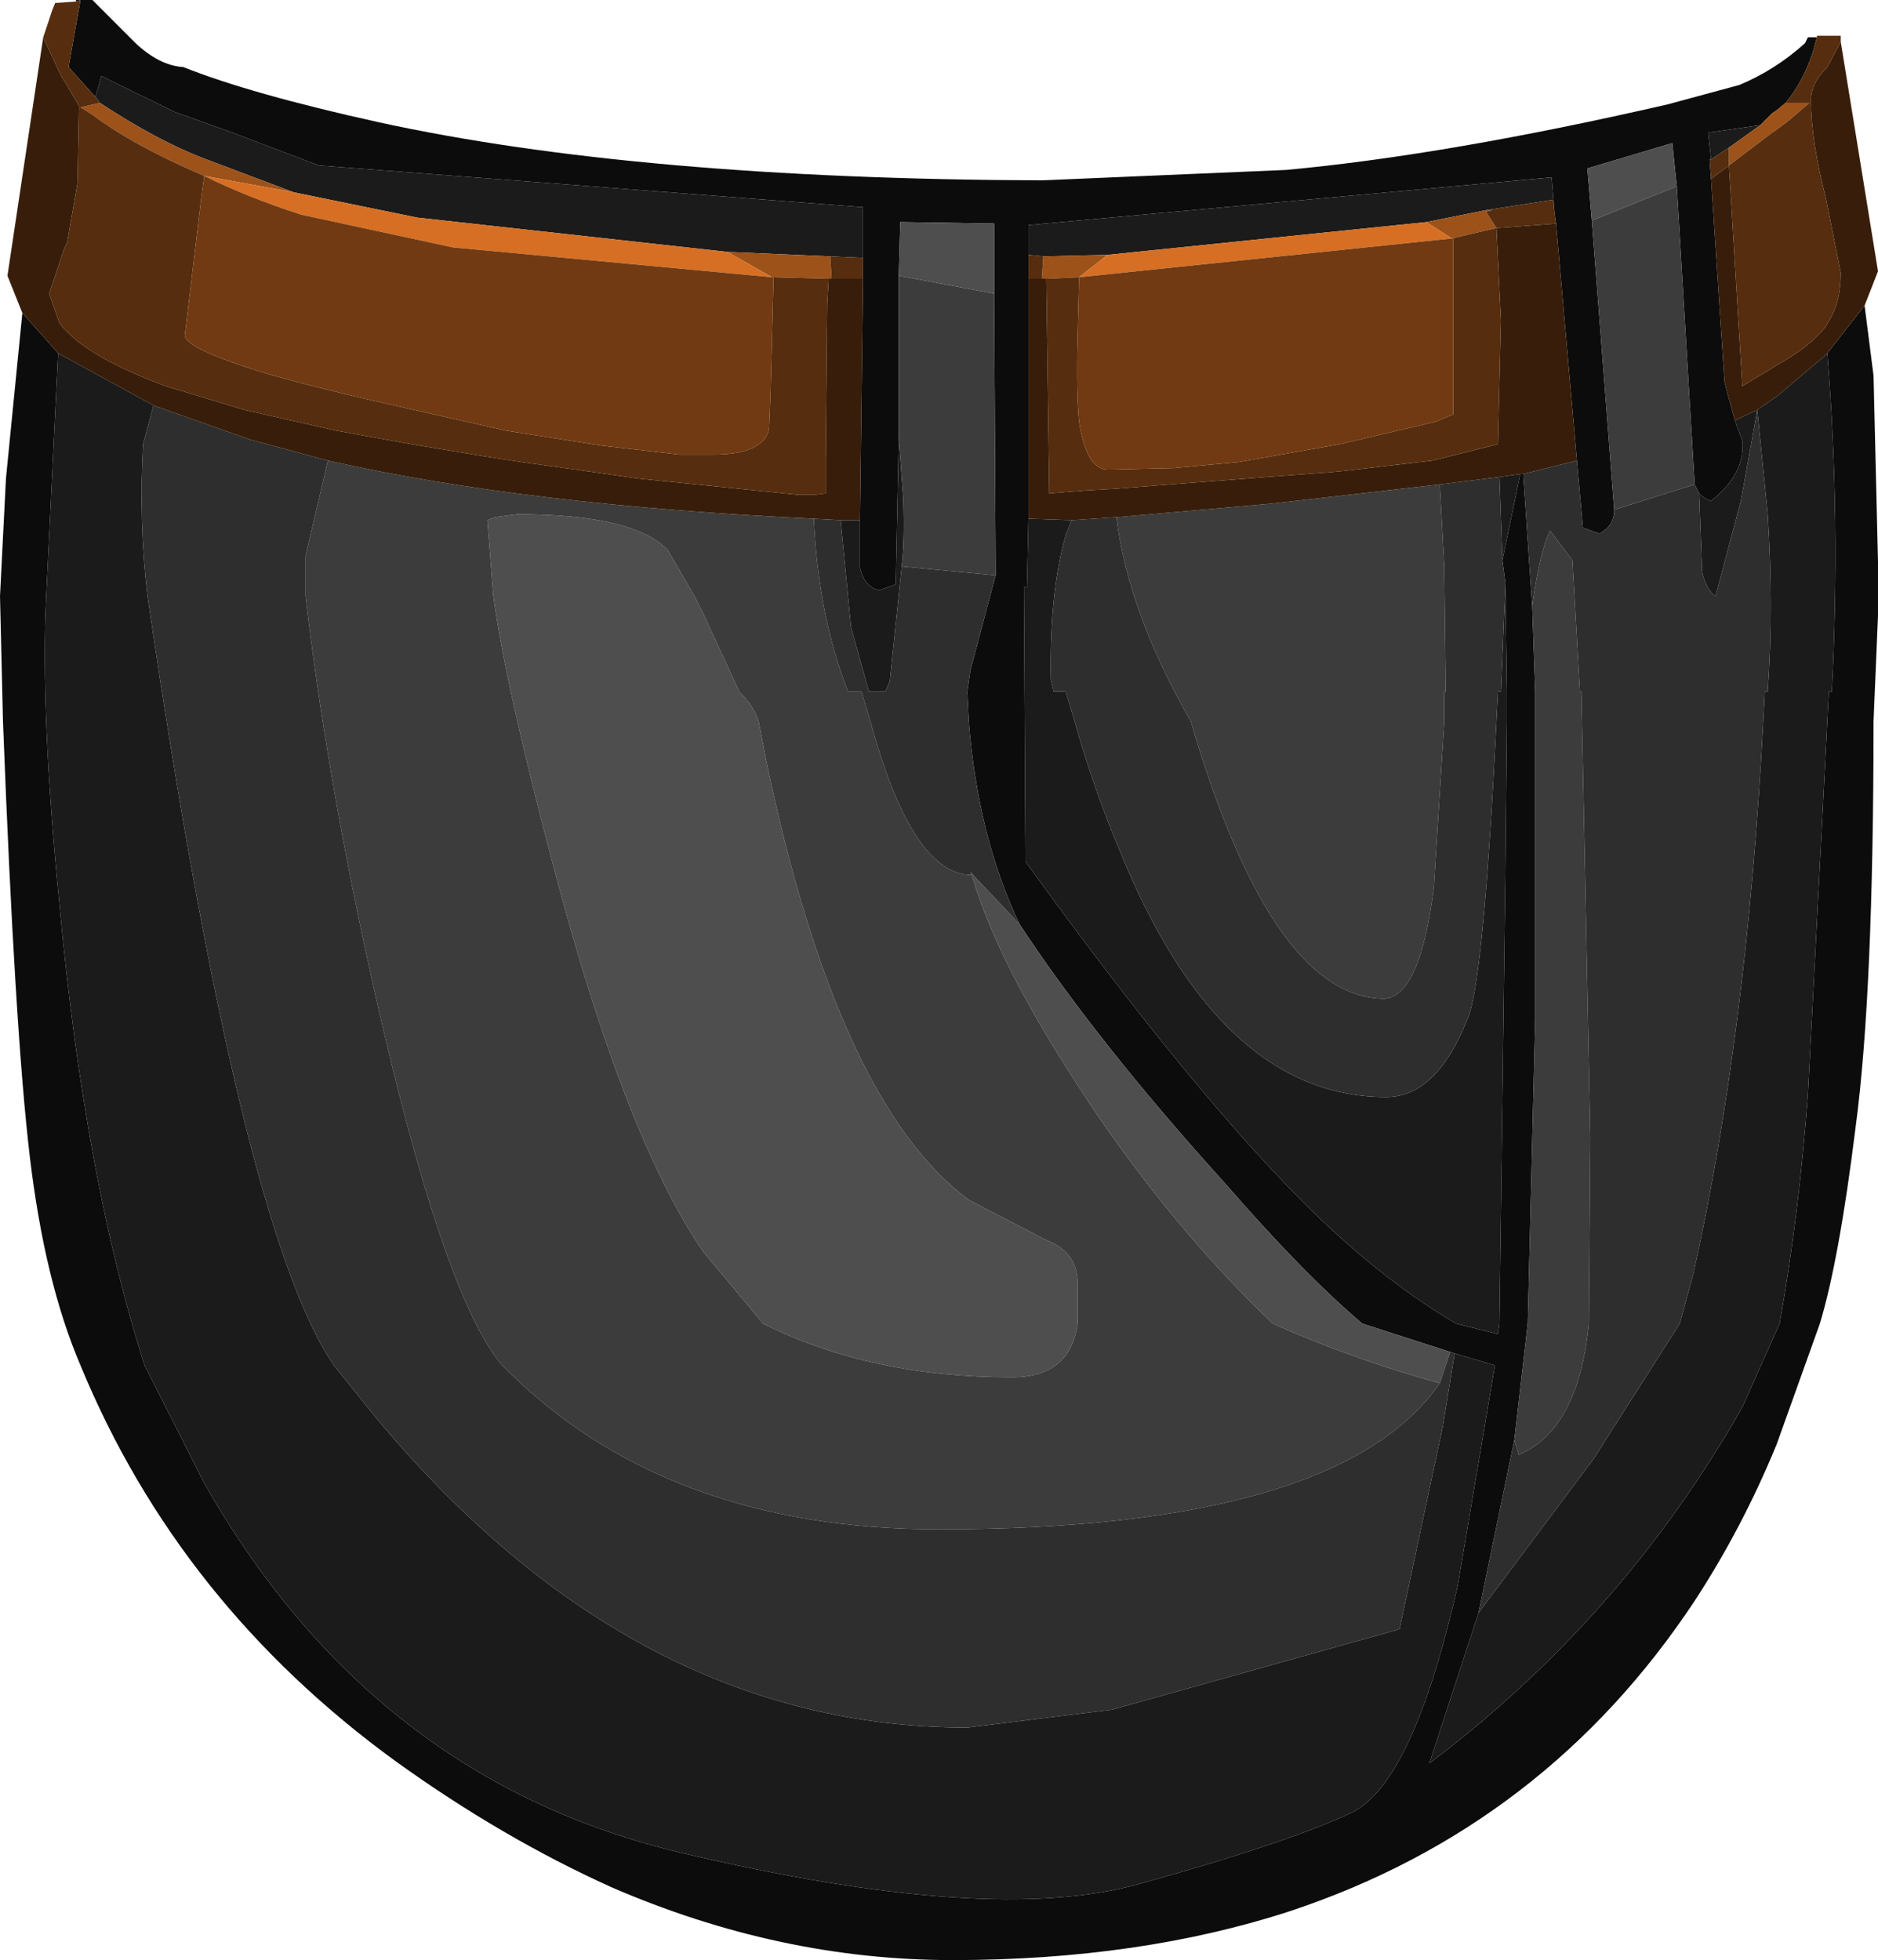 <?xml version="1.0" encoding="UTF-8" standalone="no"?>
<svg xmlns:ffdec="https://www.free-decompiler.com/flash" xmlns:xlink="http://www.w3.org/1999/xlink" ffdec:objectType="shape" height="65.75px" width="63.0px" xmlns="http://www.w3.org/2000/svg">
  <g transform="matrix(1.0, 0.0, 0.0, 1.0, 31.5, 28.5)">
    <path d="M29.45 -27.25 L29.3 -26.7 Q28.95 -25.7 28.4 -25.05 L28.1 -24.8 27.95 -24.7 27.55 -24.3 25.8 -24.05 25.9 -23.15 25.85 -23.15 25.9 -22.5 26.35 -15.7 26.45 -15.3 26.7 -14.4 26.95 -13.7 Q27.05 -12.6 25.9 -11.7 25.7 -11.75 25.5 -11.95 L25.35 -12.25 24.75 -22.25 24.6 -23.7 21.75 -22.85 21.9 -21.1 22.65 -11.4 Q22.65 -10.85 22.15 -10.6 L21.6 -10.8 21.4 -13.05 20.7 -21.0 20.65 -21.35 20.55 -22.55 3.0 -20.95 3.0 -20.15 3.0 -19.95 3.0 -19.15 3.0 -11.7 3.0 -11.1 2.95 -8.8 2.85 -8.8 2.9 0.4 Q8.75 8.5 12.75 12.35 15.05 14.55 17.35 15.9 L18.75 16.25 18.8 15.9 19.0 0.85 19.05 -4.3 19.05 -5.05 19.05 -5.3 19.0 -8.95 18.9 -9.7 19.5 -12.6 19.6 -12.6 19.9 -8.15 20.0 -5.3 20.0 -4.3 20.0 5.7 19.75 15.9 19.3 19.8 18.1 25.6 16.45 30.65 Q22.95 25.75 26.95 18.7 L28.2 15.9 Q28.85 12.25 29.15 8.2 L29.8 -4.3 29.85 -5.3 29.95 -5.3 Q30.25 -11.1 29.8 -16.65 L31.05 -18.25 31.35 -15.9 31.5 -9.65 31.5 -9.35 31.5 -9.1 31.5 -7.85 31.35 -4.3 Q31.35 4.8 30.75 9.3 30.2 13.75 29.55 15.9 L28.1 19.95 Q26.95 22.75 25.35 25.2 20.35 32.75 11.8 35.6 6.75 37.25 0.45 37.25 -5.35 37.25 -11.0 34.8 -14.65 33.15 -18.2 30.6 -25.5 25.3 -28.8 17.3 -30.0 14.5 -30.5 10.3 -31.0 6.1 -31.4 -4.3 L-31.5 -8.5 -31.3 -12.45 -30.75 -18.0 -29.55 -16.65 -29.95 -8.5 Q-30.15 -4.65 -29.5 1.9 -28.65 11.05 -26.65 17.3 L-24.65 21.25 Q-19.0 31.2 -8.65 33.65 1.7 36.1 6.7 34.7 11.75 33.3 13.85 32.3 15.9 31.3 17.4 24.7 L18.65 17.3 17.3 16.9 17.15 16.85 14.2 15.9 Q12.25 14.25 9.6 11.2 5.3 6.45 2.7 2.5 1.3 -0.45 1.0 -4.3 L0.95 -5.3 1.05 -6.0 1.9 -9.2 1.85 -18.65 1.85 -21.0 -1.3 -21.05 -1.35 -19.25 -1.35 -13.85 -1.45 -8.9 -2.0 -8.7 Q-2.5 -8.8 -2.65 -9.45 L-2.65 -11.05 -2.55 -19.15 -2.55 -19.85 -2.55 -21.55 -20.8 -22.95 -23.7 -24.05 -25.65 -24.75 -28.1 -25.95 -28.3 -25.25 -29.2 -26.25 -28.8 -28.5 -28.95 -28.45 -28.95 -28.5 -28.8 -28.5 -28.4 -28.5 -26.95 -27.05 Q-26.15 -26.3 -25.35 -26.25 -23.1 -25.35 -18.8 -24.4 -10.1 -22.5 3.45 -22.45 L11.65 -22.8 Q17.05 -23.3 24.45 -25.0 L26.85 -25.65 Q28.05 -26.15 29.05 -27.05 L29.1 -27.15 29.15 -27.25 29.45 -27.25" fill="#0c0c0c" fill-rule="evenodd" stroke="none"/>
    <path d="M-1.35 -19.25 L-1.3 -21.05 1.85 -21.0 1.85 -18.65 -1.35 -19.25 M2.7 2.5 Q5.3 6.45 9.6 11.2 12.25 14.25 14.2 15.9 L17.15 16.85 16.8 17.9 Q13.9 17.1 11.2 15.9 8.25 13.1 5.55 9.25 2.05 4.15 1.1 0.85 L1.05 0.75 2.7 2.5 M21.9 -21.1 L21.75 -22.85 24.6 -23.7 24.75 -22.25 21.9 -21.1 M2.45 17.7 Q-2.3 17.7 -5.9 15.9 L-7.9 13.5 Q-10.55 9.65 -12.95 0.5 -14.55 -5.55 -14.95 -8.5 L-15.15 -11.05 -14.9 -11.15 -14.15 -11.25 Q-10.25 -11.25 -9.1 -10.05 L-8.2 -8.5 -7.9 -7.9 -6.7 -5.3 Q-6.2 -4.8 -6.05 -4.3 L-5.8 -3.0 Q-3.4 8.5 1.0 11.75 L3.6 13.1 Q4.65 13.5 4.65 14.55 L4.65 15.9 Q4.4 17.7 2.45 17.7" fill="#4e4e4e" fill-rule="evenodd" stroke="none"/>
    <path d="M-28.3 -25.25 L-28.1 -25.95 -25.65 -24.75 -23.7 -24.05 -20.8 -22.95 -2.55 -21.55 -2.55 -19.85 -3.65 -19.9 -7.1 -20.05 -17.5 -21.2 -21.65 -22.05 -24.7 -23.2 Q-26.25 -23.8 -28.15 -25.05 L-28.3 -25.25 M-2.65 -11.05 L-2.65 -9.45 Q-2.5 -8.8 -2.0 -8.7 L-1.45 -8.9 -1.35 -13.85 -1.2 -11.8 Q-1.15 -10.4 -1.25 -9.5 L-1.65 -5.65 -1.8 -5.3 -2.35 -5.3 -2.95 -7.45 -3.3 -11.05 -2.65 -11.05 M17.3 16.9 L18.65 17.3 17.4 24.7 Q15.9 31.3 13.85 32.3 11.75 33.3 6.7 34.7 1.7 36.1 -8.65 33.65 -19.0 31.2 -24.65 21.25 L-26.65 17.3 Q-28.65 11.05 -29.5 1.9 -30.15 -4.65 -29.95 -8.5 L-29.55 -16.65 -26.35 -14.9 -26.7 -13.6 Q-26.85 -11.0 -26.55 -8.5 -23.45 12.7 -20.3 17.3 L-18.85 19.1 Q-10.2 29.45 0.95 29.45 L5.8 28.85 15.45 26.15 16.9 19.35 17.3 16.9 M29.8 -16.65 Q30.25 -11.1 29.95 -5.3 L29.85 -5.3 29.8 -4.3 29.15 8.2 Q28.85 12.25 28.2 15.9 L26.95 18.7 Q22.95 25.75 16.45 30.65 L18.1 25.6 21.95 20.45 24.85 15.9 25.3 14.25 Q27.1 6.2 27.65 -4.3 L27.7 -5.3 27.8 -5.3 Q28.0 -8.1 27.8 -11.25 L27.45 -14.75 27.95 -15.1 28.1 -15.2 29.7 -16.55 29.8 -16.65 M19.5 -12.6 L18.9 -9.7 18.8 -12.5 19.5 -12.6 M19.0 -8.95 L19.05 -5.3 19.05 -5.05 19.05 -4.3 19.0 0.85 18.8 15.9 18.75 16.25 17.35 15.9 Q15.05 14.55 12.75 12.35 8.75 8.5 2.9 0.4 L2.85 -8.8 2.95 -8.8 3.0 -11.1 4.45 -11.05 4.25 -10.55 Q3.7 -8.6 3.75 -5.7 L3.85 -5.3 4.25 -5.3 4.55 -4.3 Q5.2 -2.0 6.05 0.0 9.4 8.3 15.0 8.3 16.75 8.3 17.8 5.5 18.3 3.85 18.7 -4.3 L18.75 -5.3 18.85 -5.3 19.0 -8.95 M3.0 -19.95 L3.0 -20.15 3.0 -20.95 20.55 -22.55 20.65 -21.35 20.6 -21.8 18.35 -21.45 16.35 -21.05 5.65 -19.95 3.5 -19.9 3.0 -19.95 M25.5 -11.95 Q25.7 -11.75 25.9 -11.7 27.05 -12.6 26.95 -13.7 L26.7 -14.4 27.45 -14.75 26.9 -11.7 26.05 -8.5 Q25.75 -8.7 25.6 -9.3 L25.5 -11.95 M25.9 -23.15 L25.8 -24.05 27.55 -24.3 26.5 -23.55 25.9 -23.15" fill="#1b1b1b" fill-rule="evenodd" stroke="none"/>
    <path d="M-1.35 -13.85 L-1.35 -19.25 1.85 -18.65 1.9 -9.2 -1.25 -9.5 Q-1.15 -10.4 -1.2 -11.8 L-1.35 -13.85 M19.3 19.8 L19.75 15.9 20.0 5.7 20.0 -4.3 20.0 -5.3 19.9 -8.15 Q20.15 -10.0 20.5 -10.7 L21.25 -9.7 21.5 -5.3 21.55 -5.3 21.85 9.65 21.8 15.9 Q21.45 19.45 19.45 20.3 L19.3 19.8 M22.65 -11.4 L21.9 -21.1 24.75 -22.25 25.35 -12.25 22.65 -11.4 M16.8 -12.25 L16.95 -9.5 17.0 -5.3 16.95 -5.3 16.95 -4.3 16.6 1.25 Q16.15 4.9 14.95 5.0 11.25 5.0 8.55 -3.95 L8.45 -4.3 Q6.35 -7.95 5.95 -11.15 L11.1 -11.6 16.8 -12.25 M1.1 0.85 Q2.05 4.15 5.55 9.25 8.25 13.1 11.2 15.9 13.9 17.1 16.8 17.9 13.4 22.8 0.0 22.8 -9.25 22.8 -14.65 17.3 -16.5 15.15 -18.65 6.0 -20.45 -1.7 -21.25 -8.5 L-21.25 -9.85 -20.5 -13.05 Q-13.85 -11.55 -4.2 -11.1 -4.05 -7.85 -3.05 -5.3 L-2.6 -5.3 -2.3 -4.3 Q-0.9 0.85 1.1 0.85 M2.45 17.7 Q4.4 17.7 4.65 15.9 L4.65 14.55 Q4.65 13.5 3.6 13.1 L1.0 11.75 Q-3.4 8.5 -5.8 -3.0 L-6.05 -4.3 Q-6.2 -4.8 -6.7 -5.3 L-7.9 -7.9 -8.2 -8.5 -9.1 -10.05 Q-10.25 -11.25 -14.15 -11.25 L-14.9 -11.15 -15.15 -11.05 -14.95 -8.5 Q-14.55 -5.55 -12.95 0.5 -10.55 9.65 -7.9 13.5 L-5.9 15.9 Q-2.3 17.7 2.45 17.7" fill="#3c3c3c" fill-rule="evenodd" stroke="none"/>
    <path d="M1.9 -9.2 L1.05 -6.0 0.95 -5.3 1.0 -4.3 Q1.3 -0.45 2.7 2.5 L1.05 0.75 1.1 0.85 Q-0.9 0.85 -2.3 -4.3 L-2.6 -5.3 -3.05 -5.3 Q-4.05 -7.85 -4.2 -11.1 L-3.3 -11.05 -2.95 -7.45 -2.35 -5.3 -1.8 -5.3 -1.65 -5.65 -1.25 -9.5 1.9 -9.2 M17.15 16.85 L17.3 16.9 16.9 19.35 15.45 26.15 5.8 28.85 0.95 29.45 Q-10.2 29.45 -18.85 19.1 L-20.3 17.3 Q-23.45 12.7 -26.55 -8.5 -26.85 -11.0 -26.7 -13.6 L-26.35 -14.9 -23.1 -13.75 -20.5 -13.05 -21.25 -9.85 -21.25 -8.5 Q-20.45 -1.7 -18.65 6.0 -16.5 15.15 -14.65 17.3 -9.25 22.8 0.0 22.8 13.4 22.8 16.8 17.9 L17.15 16.85 M18.1 25.6 L19.3 19.8 19.45 20.3 Q21.45 19.45 21.8 15.9 L21.85 9.65 21.55 -5.3 21.5 -5.3 21.25 -9.7 20.5 -10.7 Q20.15 -10.0 19.9 -8.15 L19.6 -12.6 21.4 -13.05 21.6 -10.8 22.15 -10.6 Q22.65 -10.85 22.65 -11.4 L25.35 -12.25 25.5 -11.95 25.6 -9.3 Q25.75 -8.7 26.05 -8.5 L26.9 -11.7 27.45 -14.75 27.8 -11.25 Q28.0 -8.1 27.8 -5.3 L27.7 -5.3 27.65 -4.3 Q27.1 6.2 25.3 14.25 L24.85 15.9 21.95 20.45 18.1 25.6 M18.9 -9.7 L19.0 -8.95 18.85 -5.3 18.75 -5.3 18.7 -4.3 Q18.3 3.85 17.8 5.5 16.75 8.3 15.0 8.3 9.4 8.3 6.05 0.0 5.2 -2.0 4.55 -4.3 L4.25 -5.3 3.85 -5.3 3.75 -5.7 Q3.7 -8.6 4.25 -10.55 L4.45 -11.05 5.95 -11.15 Q6.35 -7.95 8.45 -4.3 L8.55 -3.95 Q11.25 5.0 14.95 5.0 16.15 4.9 16.6 1.25 L16.95 -4.3 16.95 -5.3 17.0 -5.3 16.95 -9.5 16.8 -12.25 18.8 -12.5 18.9 -9.7" fill="#2e2e2e" fill-rule="evenodd" stroke="none"/>
    <path d="M27.55 -24.3 L27.95 -24.7 28.1 -24.8 28.4 -25.05 29.2 -25.05 28.5 -24.45 28.1 -24.15 27.95 -24.05 26.5 -22.95 26.5 -23.55 27.55 -24.3 M16.35 -21.05 L18.35 -21.45 18.55 -21.45 18.35 -21.4 18.7 -20.85 17.2 -20.5 16.35 -21.05 M4.7 -19.2 L3.6 -19.15 3.45 -19.15 3.5 -19.9 5.65 -19.95 4.7 -19.2 M-3.7 -19.15 L-5.55 -19.2 -5.6 -19.2 -7.1 -20.05 -3.65 -19.9 -3.6 -19.15 -3.7 -19.15 M-24.65 -22.6 Q-27.0 -23.6 -28.4 -24.65 L-28.8 -24.9 -28.15 -25.05 Q-26.25 -23.8 -24.7 -23.2 L-21.65 -22.05 -24.65 -22.6" fill="#9d521a" fill-rule="evenodd" stroke="none"/>
    <path d="M-2.55 -19.15 L-2.65 -11.05 -3.3 -11.05 -4.2 -11.1 Q-13.85 -11.55 -20.5 -13.05 L-23.1 -13.75 -26.35 -14.9 -29.55 -16.65 -30.75 -18.0 -31.25 -19.25 -30.05 -27.25 -29.45 -25.95 -29.35 -25.8 -28.85 -24.95 -28.9 -22.35 -29.25 -20.35 -29.35 -20.15 -29.85 -18.65 -29.5 -17.65 Q-28.65 -16.55 -25.95 -15.55 L-23.3 -14.75 -20.2 -14.05 -17.7 -13.6 -15.3 -13.2 -14.0 -13.0 -11.5 -12.65 -10.1 -12.45 -4.7 -11.9 -4.2 -11.9 -3.8 -11.95 -3.8 -12.1 -3.8 -13.05 -3.75 -18.3 -3.7 -19.15 -3.6 -19.15 -2.55 -19.15 M31.05 -18.25 L29.8 -16.65 29.7 -16.55 28.1 -15.2 27.95 -15.1 27.45 -14.75 26.7 -14.4 26.45 -15.3 26.35 -15.7 25.9 -22.5 26.5 -22.95 26.95 -15.55 27.95 -16.15 28.1 -16.25 Q29.2 -16.85 29.75 -17.55 L29.8 -17.65 Q30.25 -18.3 30.25 -19.35 L29.75 -21.85 Q29.25 -23.8 29.25 -25.15 29.25 -25.65 29.7 -26.15 L29.8 -26.25 30.25 -27.1 31.5 -19.4 31.05 -18.25 M19.6 -12.6 L19.5 -12.6 18.8 -12.5 16.8 -12.25 11.1 -11.6 5.95 -11.15 4.45 -11.05 3.0 -11.1 3.0 -11.7 3.0 -19.15 3.45 -19.15 3.6 -19.15 3.7 -11.95 4.95 -12.05 5.85 -12.1 7.75 -12.25 11.0 -12.5 13.0 -12.65 13.55 -12.7 16.55 -13.05 16.75 -13.1 18.75 -13.6 18.85 -17.75 18.7 -20.85 20.7 -21.0 21.4 -13.05 19.6 -12.6" fill="#381e0a" fill-rule="evenodd" stroke="none"/>
    <path d="M28.4 -25.05 Q28.95 -25.7 29.3 -26.7 L29.45 -27.25 29.45 -27.3 30.25 -27.3 30.25 -27.1 29.8 -26.25 29.7 -26.15 Q29.25 -25.65 29.25 -25.15 29.25 -23.8 29.75 -21.85 L30.25 -19.35 Q30.25 -18.3 29.8 -17.65 L29.75 -17.55 Q29.2 -16.85 28.1 -16.25 L27.95 -16.15 26.95 -15.55 26.5 -22.95 27.95 -24.05 28.1 -24.15 28.5 -24.45 29.2 -25.05 28.4 -25.05 M-28.8 -28.5 L-29.2 -26.25 -28.3 -25.25 -28.15 -25.05 -28.8 -24.9 -28.4 -24.65 Q-27.0 -23.6 -24.65 -22.6 L-24.75 -21.85 -25.3 -17.25 Q-25.3 -16.8 -22.5 -15.95 L-21.4 -15.65 -19.8 -15.25 -18.5 -14.95 -16.5 -14.5 -14.5 -14.05 -11.3 -13.55 -8.7 -13.25 -7.6 -13.25 Q-5.9 -13.25 -5.7 -14.1 L-5.65 -15.35 -5.55 -19.2 -3.7 -19.15 -3.75 -18.3 -3.8 -13.05 -3.8 -12.1 -3.8 -11.95 -4.2 -11.9 -4.7 -11.9 -10.1 -12.45 -11.5 -12.65 -14.0 -13.0 -15.3 -13.2 -17.7 -13.6 -20.2 -14.05 -23.3 -14.75 -25.95 -15.55 Q-28.65 -16.55 -29.5 -17.65 L-29.85 -18.65 -29.35 -20.15 -29.25 -20.35 -28.9 -22.35 -28.85 -24.95 -29.35 -25.8 -29.45 -25.95 -30.05 -27.25 -29.75 -28.15 -29.65 -28.4 -28.95 -28.45 -28.8 -28.5 M-2.55 -19.85 L-2.55 -19.15 -3.6 -19.15 -3.65 -19.9 -2.55 -19.85 M3.0 -19.15 L3.0 -19.95 3.5 -19.9 3.45 -19.15 3.0 -19.15 M20.65 -21.35 L20.7 -21.0 18.7 -20.85 18.85 -17.75 18.75 -13.6 16.75 -13.1 16.55 -13.05 13.55 -12.7 13.0 -12.65 11.0 -12.5 7.75 -12.25 5.85 -12.1 4.95 -12.05 3.7 -11.95 3.6 -19.15 4.7 -19.2 4.65 -17.25 Q4.6 -15.3 4.7 -14.35 4.95 -12.75 5.65 -12.75 L5.8 -12.75 7.9 -12.8 10.05 -13.0 13.45 -13.6 16.65 -14.35 17.25 -14.6 17.25 -20.5 17.2 -20.5 18.7 -20.85 18.35 -21.4 18.55 -21.45 18.35 -21.45 20.6 -21.8 20.65 -21.35 M25.9 -22.5 L25.85 -23.15 25.9 -23.15 26.5 -23.55 26.5 -22.95 25.9 -22.5" fill="#562d0e" fill-rule="evenodd" stroke="none"/>
    <path d="M16.35 -21.05 L17.2 -20.5 4.7 -19.2 5.65 -19.95 16.35 -21.05 M-24.65 -22.6 L-21.65 -22.05 -17.5 -21.2 -7.1 -20.05 -5.6 -19.2 -16.3 -20.2 -21.4 -21.3 Q-23.25 -21.9 -24.65 -22.6" fill="#d66f23" fill-rule="evenodd" stroke="none"/>
    <path d="M17.2 -20.5 L17.25 -20.5 17.25 -14.6 16.65 -14.35 13.45 -13.6 10.05 -13.0 7.9 -12.8 5.8 -12.75 5.65 -12.75 Q4.95 -12.75 4.7 -14.35 4.6 -15.3 4.65 -17.25 L4.7 -19.2 17.2 -20.5 M-5.55 -19.2 L-5.65 -15.35 -5.7 -14.1 Q-5.9 -13.25 -7.6 -13.25 L-8.7 -13.25 -11.3 -13.55 -14.5 -14.05 -16.5 -14.5 -18.5 -14.95 -19.8 -15.25 -21.4 -15.65 -22.5 -15.95 Q-25.3 -16.8 -25.3 -17.25 L-24.75 -21.85 -24.65 -22.6 Q-23.25 -21.9 -21.4 -21.3 L-16.3 -20.2 -5.6 -19.2 -5.55 -19.2" fill="#723a12" fill-rule="evenodd" stroke="none"/>
  </g>
</svg>

